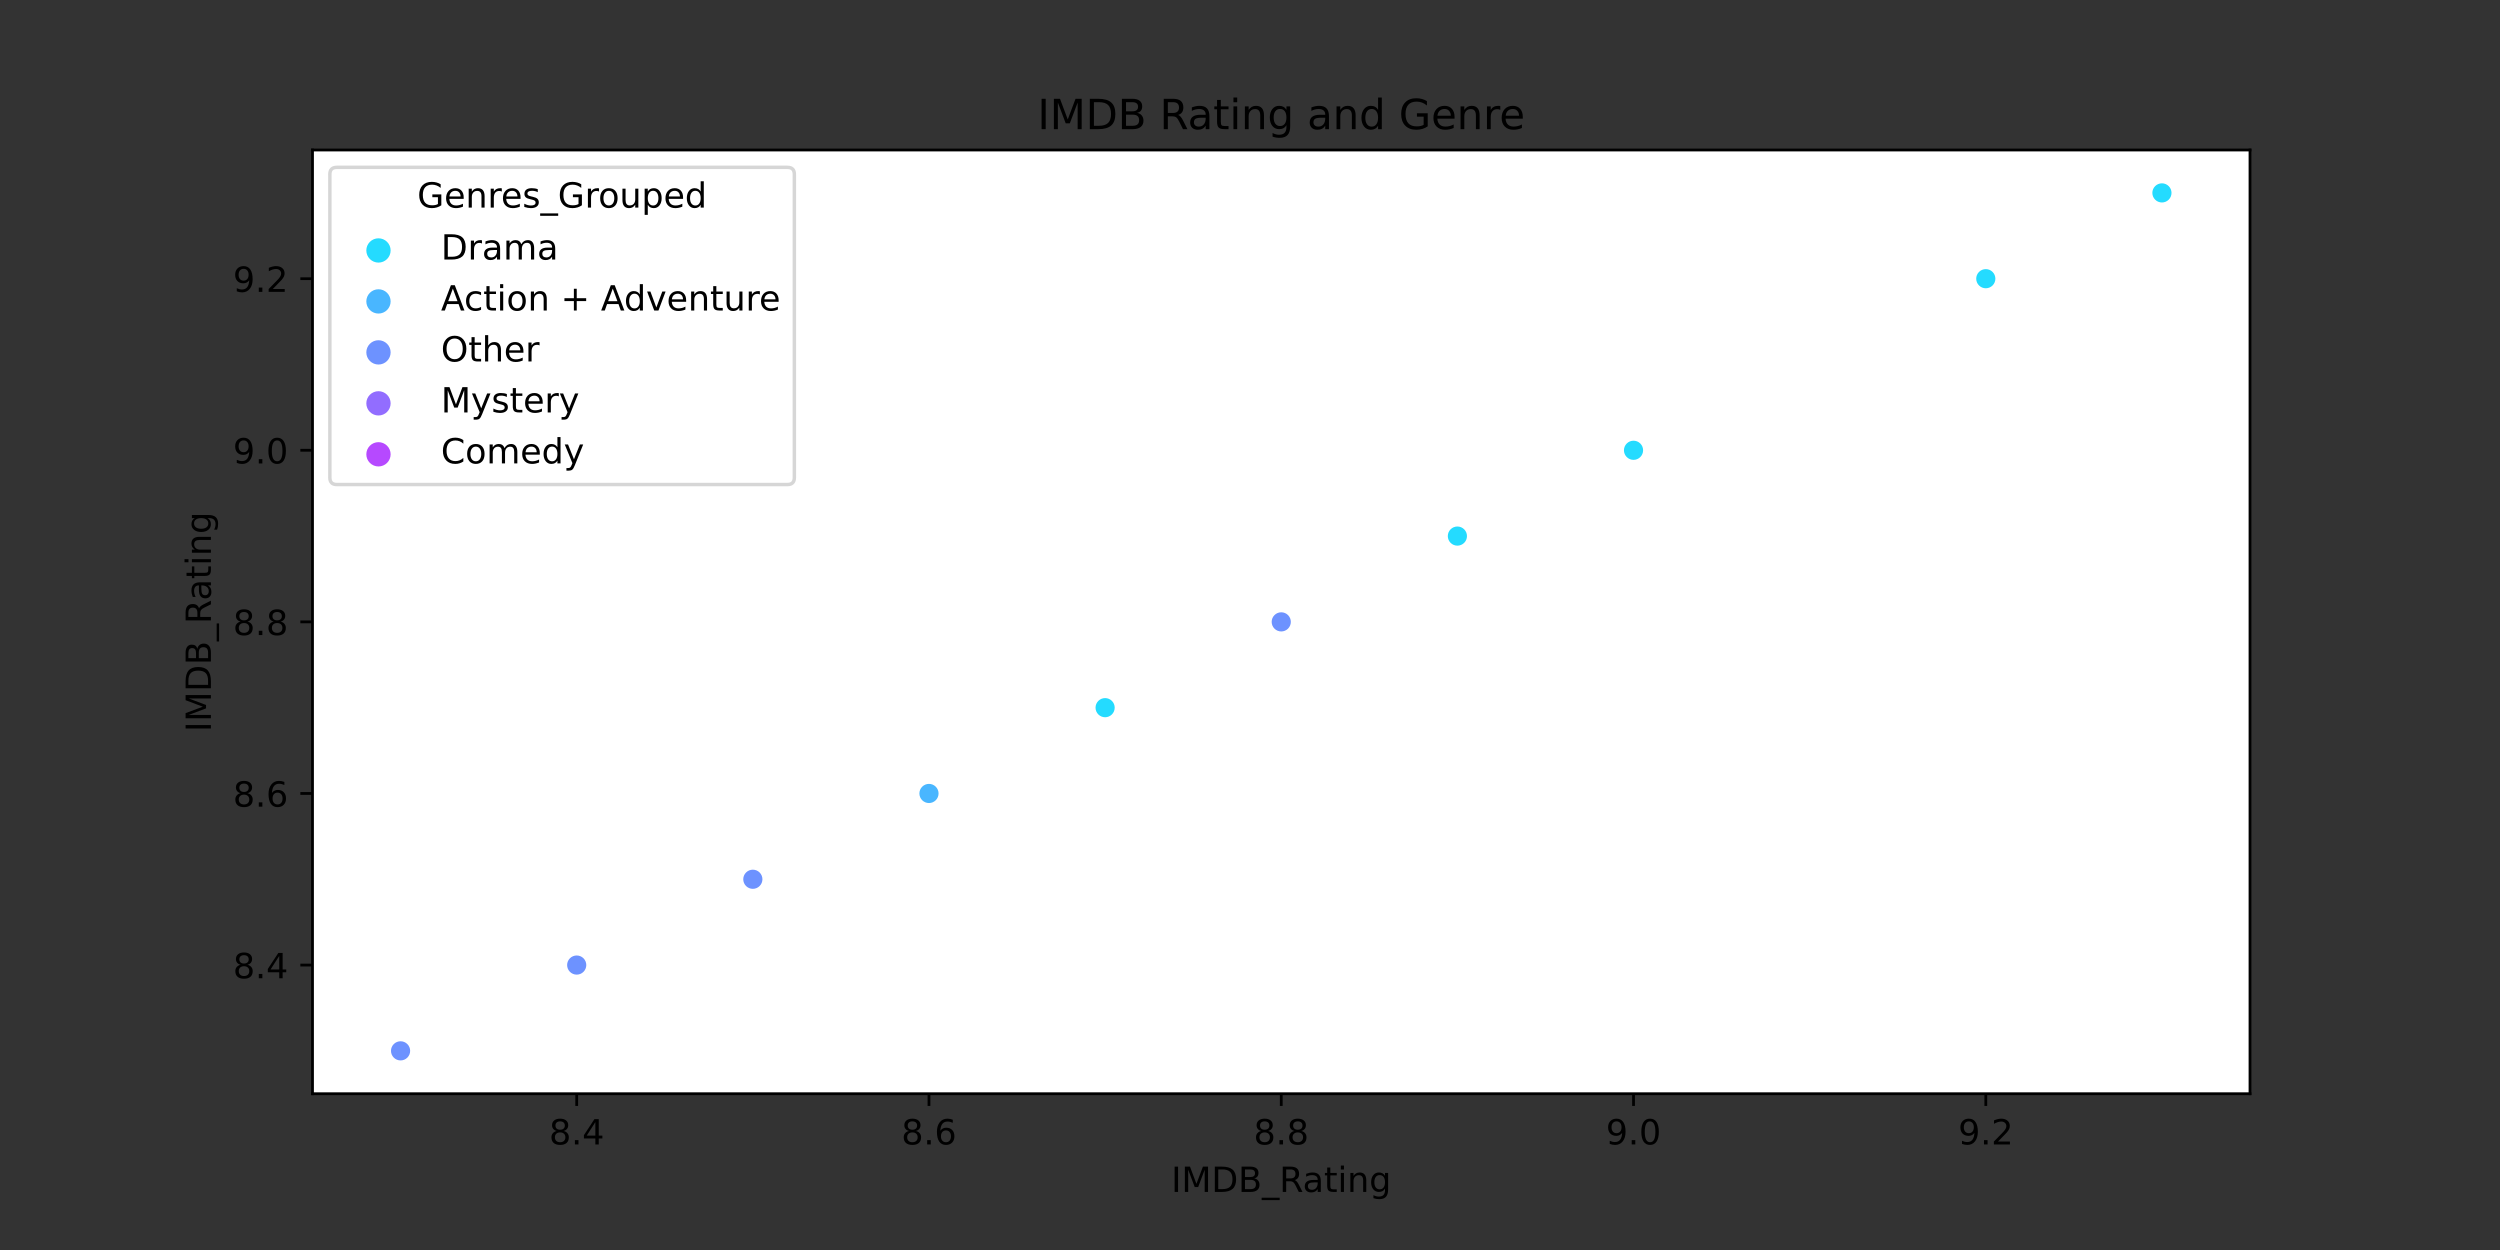 <?xml version="1.0" encoding="utf-8" standalone="no"?>
<!DOCTYPE svg PUBLIC "-//W3C//DTD SVG 1.1//EN"
  "http://www.w3.org/Graphics/SVG/1.1/DTD/svg11.dtd">
<!-- Created with matplotlib (https://matplotlib.org/) -->
<svg height="360pt" version="1.1" viewBox="0 0 720 360" width="720pt" xmlns="http://www.w3.org/2000/svg" xmlns:xlink="http://www.w3.org/1999/xlink">
 <rect x="0" y="0" width="720" height="360" fill="#333333" stroke="none"/>
 <defs>
  <style type="text/css">*{stroke-linecap:butt;stroke-linejoin:round;}</style>
 </defs>
 <g id="figure_1">
  <g id="patch_1">
   <path d="M 0 360 
L 720 360 
L 720 0 
L 0 0 
z
" style="fill:none;"/>
  </g>
  <g id="axes_1">
   <g id="patch_2">
    <path d="M 90 315 
L 648 315 
L 648 43.2 
L 90 43.2 
z
" style="fill:#ffffff;"/>
   </g>
   <g id="PathCollection_1">
    <defs>
     <path d="M 0 3 
C 0.796 3 1.559 2.684 2.121 2.121 
C 2.684 1.559 3 0.796 3 -0 
C 3 -0.796 2.684 -1.559 2.121 -2.121 
C 1.559 -2.684 0.796 -3 0 -3 
C -0.796 -3 -1.559 -2.684 -2.121 -2.121 
C -2.684 -1.559 -3 -0.796 -3 0 
C -3 0.796 -2.684 1.559 -2.121 2.121 
C -1.559 2.684 -0.796 3 0 3 
z
" id="C0_0_5d565a9988"/>
    </defs>
    <g clip-path="url(#p657aa31b78)">
     <use style="fill:#24dbff;stroke:#ffffff;stroke-width:0.48;" x="622.636" xlink:href="#C0_0_5d565a9988" y="55.555"/>
    </g>
    <g clip-path="url(#p657aa31b78)">
     <use style="fill:#24dbff;stroke:#ffffff;stroke-width:0.48;" x="571.909" xlink:href="#C0_0_5d565a9988" y="80.264"/>
    </g>
    <g clip-path="url(#p657aa31b78)">
     <use style="fill:#49b6ff;stroke:#ffffff;stroke-width:0.48;" x="470.455" xlink:href="#C0_0_5d565a9988" y="129.682"/>
    </g>
    <g clip-path="url(#p657aa31b78)">
     <use style="fill:#24dbff;stroke:#ffffff;stroke-width:0.48;" x="470.455" xlink:href="#C0_0_5d565a9988" y="129.682"/>
    </g>
    <g clip-path="url(#p657aa31b78)">
     <use style="fill:#24dbff;stroke:#ffffff;stroke-width:0.48;" x="470.455" xlink:href="#C0_0_5d565a9988" y="129.682"/>
    </g>
    <g clip-path="url(#p657aa31b78)">
     <use style="fill:#49b6ff;stroke:#ffffff;stroke-width:0.48;" x="419.727" xlink:href="#C0_0_5d565a9988" y="154.391"/>
    </g>
    <g clip-path="url(#p657aa31b78)">
     <use style="fill:#24dbff;stroke:#ffffff;stroke-width:0.48;" x="419.727" xlink:href="#C0_0_5d565a9988" y="154.391"/>
    </g>
    <g clip-path="url(#p657aa31b78)">
     <use style="fill:#24dbff;stroke:#ffffff;stroke-width:0.48;" x="419.727" xlink:href="#C0_0_5d565a9988" y="154.391"/>
    </g>
    <g clip-path="url(#p657aa31b78)">
     <use style="fill:#49b6ff;stroke:#ffffff;stroke-width:0.48;" x="369" xlink:href="#C0_0_5d565a9988" y="179.1"/>
    </g>
    <g clip-path="url(#p657aa31b78)">
     <use style="fill:#24dbff;stroke:#ffffff;stroke-width:0.48;" x="369" xlink:href="#C0_0_5d565a9988" y="179.1"/>
    </g>
    <g clip-path="url(#p657aa31b78)">
     <use style="fill:#49b6ff;stroke:#ffffff;stroke-width:0.48;" x="369" xlink:href="#C0_0_5d565a9988" y="179.1"/>
    </g>
    <g clip-path="url(#p657aa31b78)">
     <use style="fill:#6d92ff;stroke:#ffffff;stroke-width:0.48;" x="369" xlink:href="#C0_0_5d565a9988" y="179.1"/>
    </g>
    <g clip-path="url(#p657aa31b78)">
     <use style="fill:#49b6ff;stroke:#ffffff;stroke-width:0.48;" x="318.273" xlink:href="#C0_0_5d565a9988" y="203.809"/>
    </g>
    <g clip-path="url(#p657aa31b78)">
     <use style="fill:#49b6ff;stroke:#ffffff;stroke-width:0.48;" x="318.273" xlink:href="#C0_0_5d565a9988" y="203.809"/>
    </g>
    <g clip-path="url(#p657aa31b78)">
     <use style="fill:#24dbff;stroke:#ffffff;stroke-width:0.48;" x="318.273" xlink:href="#C0_0_5d565a9988" y="203.809"/>
    </g>
    <g clip-path="url(#p657aa31b78)">
     <use style="fill:#6d92ff;stroke:#ffffff;stroke-width:0.48;" x="318.273" xlink:href="#C0_0_5d565a9988" y="203.809"/>
    </g>
    <g clip-path="url(#p657aa31b78)">
     <use style="fill:#24dbff;stroke:#ffffff;stroke-width:0.48;" x="318.273" xlink:href="#C0_0_5d565a9988" y="203.809"/>
    </g>
    <g clip-path="url(#p657aa31b78)">
     <use style="fill:#6d92ff;stroke:#ffffff;stroke-width:0.48;" x="267.545" xlink:href="#C0_0_5d565a9988" y="228.518"/>
    </g>
    <g clip-path="url(#p657aa31b78)">
     <use style="fill:#49b6ff;stroke:#ffffff;stroke-width:0.48;" x="267.545" xlink:href="#C0_0_5d565a9988" y="228.518"/>
    </g>
    <g clip-path="url(#p657aa31b78)">
     <use style="fill:#24dbff;stroke:#ffffff;stroke-width:0.48;" x="267.545" xlink:href="#C0_0_5d565a9988" y="228.518"/>
    </g>
    <g clip-path="url(#p657aa31b78)">
     <use style="fill:#49b6ff;stroke:#ffffff;stroke-width:0.48;" x="267.545" xlink:href="#C0_0_5d565a9988" y="228.518"/>
    </g>
    <g clip-path="url(#p657aa31b78)">
     <use style="fill:#24dbff;stroke:#ffffff;stroke-width:0.48;" x="267.545" xlink:href="#C0_0_5d565a9988" y="228.518"/>
    </g>
    <g clip-path="url(#p657aa31b78)">
     <use style="fill:#6d92ff;stroke:#ffffff;stroke-width:0.48;" x="267.545" xlink:href="#C0_0_5d565a9988" y="228.518"/>
    </g>
    <g clip-path="url(#p657aa31b78)">
     <use style="fill:#6d92ff;stroke:#ffffff;stroke-width:0.48;" x="267.545" xlink:href="#C0_0_5d565a9988" y="228.518"/>
    </g>
    <g clip-path="url(#p657aa31b78)">
     <use style="fill:#926dff;stroke:#ffffff;stroke-width:0.48;" x="267.545" xlink:href="#C0_0_5d565a9988" y="228.518"/>
    </g>
    <g clip-path="url(#p657aa31b78)">
     <use style="fill:#6d92ff;stroke:#ffffff;stroke-width:0.48;" x="267.545" xlink:href="#C0_0_5d565a9988" y="228.518"/>
    </g>
    <g clip-path="url(#p657aa31b78)">
     <use style="fill:#6d92ff;stroke:#ffffff;stroke-width:0.48;" x="267.545" xlink:href="#C0_0_5d565a9988" y="228.518"/>
    </g>
    <g clip-path="url(#p657aa31b78)">
     <use style="fill:#49b6ff;stroke:#ffffff;stroke-width:0.48;" x="267.545" xlink:href="#C0_0_5d565a9988" y="228.518"/>
    </g>
    <g clip-path="url(#p657aa31b78)">
     <use style="fill:#6d92ff;stroke:#ffffff;stroke-width:0.48;" x="216.818" xlink:href="#C0_0_5d565a9988" y="253.227"/>
    </g>
    <g clip-path="url(#p657aa31b78)">
     <use style="fill:#24dbff;stroke:#ffffff;stroke-width:0.48;" x="216.818" xlink:href="#C0_0_5d565a9988" y="253.227"/>
    </g>
    <g clip-path="url(#p657aa31b78)">
     <use style="fill:#b649ff;stroke:#ffffff;stroke-width:0.48;" x="216.818" xlink:href="#C0_0_5d565a9988" y="253.227"/>
    </g>
    <g clip-path="url(#p657aa31b78)">
     <use style="fill:#926dff;stroke:#ffffff;stroke-width:0.48;" x="216.818" xlink:href="#C0_0_5d565a9988" y="253.227"/>
    </g>
    <g clip-path="url(#p657aa31b78)">
     <use style="fill:#6d92ff;stroke:#ffffff;stroke-width:0.48;" x="216.818" xlink:href="#C0_0_5d565a9988" y="253.227"/>
    </g>
    <g clip-path="url(#p657aa31b78)">
     <use style="fill:#24dbff;stroke:#ffffff;stroke-width:0.48;" x="216.818" xlink:href="#C0_0_5d565a9988" y="253.227"/>
    </g>
    <g clip-path="url(#p657aa31b78)">
     <use style="fill:#49b6ff;stroke:#ffffff;stroke-width:0.48;" x="216.818" xlink:href="#C0_0_5d565a9988" y="253.227"/>
    </g>
    <g clip-path="url(#p657aa31b78)">
     <use style="fill:#24dbff;stroke:#ffffff;stroke-width:0.48;" x="216.818" xlink:href="#C0_0_5d565a9988" y="253.227"/>
    </g>
    <g clip-path="url(#p657aa31b78)">
     <use style="fill:#6d92ff;stroke:#ffffff;stroke-width:0.48;" x="216.818" xlink:href="#C0_0_5d565a9988" y="253.227"/>
    </g>
    <g clip-path="url(#p657aa31b78)">
     <use style="fill:#49b6ff;stroke:#ffffff;stroke-width:0.48;" x="216.818" xlink:href="#C0_0_5d565a9988" y="253.227"/>
    </g>
    <g clip-path="url(#p657aa31b78)">
     <use style="fill:#49b6ff;stroke:#ffffff;stroke-width:0.48;" x="216.818" xlink:href="#C0_0_5d565a9988" y="253.227"/>
    </g>
    <g clip-path="url(#p657aa31b78)">
     <use style="fill:#49b6ff;stroke:#ffffff;stroke-width:0.48;" x="216.818" xlink:href="#C0_0_5d565a9988" y="253.227"/>
    </g>
    <g clip-path="url(#p657aa31b78)">
     <use style="fill:#6d92ff;stroke:#ffffff;stroke-width:0.48;" x="216.818" xlink:href="#C0_0_5d565a9988" y="253.227"/>
    </g>
    <g clip-path="url(#p657aa31b78)">
     <use style="fill:#6d92ff;stroke:#ffffff;stroke-width:0.48;" x="216.818" xlink:href="#C0_0_5d565a9988" y="253.227"/>
    </g>
    <g clip-path="url(#p657aa31b78)">
     <use style="fill:#6d92ff;stroke:#ffffff;stroke-width:0.48;" x="216.818" xlink:href="#C0_0_5d565a9988" y="253.227"/>
    </g>
    <g clip-path="url(#p657aa31b78)">
     <use style="fill:#6d92ff;stroke:#ffffff;stroke-width:0.48;" x="216.818" xlink:href="#C0_0_5d565a9988" y="253.227"/>
    </g>
    <g clip-path="url(#p657aa31b78)">
     <use style="fill:#6d92ff;stroke:#ffffff;stroke-width:0.48;" x="216.818" xlink:href="#C0_0_5d565a9988" y="253.227"/>
    </g>
    <g clip-path="url(#p657aa31b78)">
     <use style="fill:#b649ff;stroke:#ffffff;stroke-width:0.48;" x="216.818" xlink:href="#C0_0_5d565a9988" y="253.227"/>
    </g>
    <g clip-path="url(#p657aa31b78)">
     <use style="fill:#6d92ff;stroke:#ffffff;stroke-width:0.48;" x="216.818" xlink:href="#C0_0_5d565a9988" y="253.227"/>
    </g>
    <g clip-path="url(#p657aa31b78)">
     <use style="fill:#24dbff;stroke:#ffffff;stroke-width:0.48;" x="166.091" xlink:href="#C0_0_5d565a9988" y="277.936"/>
    </g>
    <g clip-path="url(#p657aa31b78)">
     <use style="fill:#6d92ff;stroke:#ffffff;stroke-width:0.48;" x="166.091" xlink:href="#C0_0_5d565a9988" y="277.936"/>
    </g>
    <g clip-path="url(#p657aa31b78)">
     <use style="fill:#49b6ff;stroke:#ffffff;stroke-width:0.48;" x="166.091" xlink:href="#C0_0_5d565a9988" y="277.936"/>
    </g>
    <g clip-path="url(#p657aa31b78)">
     <use style="fill:#49b6ff;stroke:#ffffff;stroke-width:0.48;" x="166.091" xlink:href="#C0_0_5d565a9988" y="277.936"/>
    </g>
    <g clip-path="url(#p657aa31b78)">
     <use style="fill:#49b6ff;stroke:#ffffff;stroke-width:0.48;" x="166.091" xlink:href="#C0_0_5d565a9988" y="277.936"/>
    </g>
    <g clip-path="url(#p657aa31b78)">
     <use style="fill:#49b6ff;stroke:#ffffff;stroke-width:0.48;" x="166.091" xlink:href="#C0_0_5d565a9988" y="277.936"/>
    </g>
    <g clip-path="url(#p657aa31b78)">
     <use style="fill:#24dbff;stroke:#ffffff;stroke-width:0.48;" x="166.091" xlink:href="#C0_0_5d565a9988" y="277.936"/>
    </g>
    <g clip-path="url(#p657aa31b78)">
     <use style="fill:#49b6ff;stroke:#ffffff;stroke-width:0.48;" x="166.091" xlink:href="#C0_0_5d565a9988" y="277.936"/>
    </g>
    <g clip-path="url(#p657aa31b78)">
     <use style="fill:#b649ff;stroke:#ffffff;stroke-width:0.48;" x="166.091" xlink:href="#C0_0_5d565a9988" y="277.936"/>
    </g>
    <g clip-path="url(#p657aa31b78)">
     <use style="fill:#49b6ff;stroke:#ffffff;stroke-width:0.48;" x="166.091" xlink:href="#C0_0_5d565a9988" y="277.936"/>
    </g>
    <g clip-path="url(#p657aa31b78)">
     <use style="fill:#6d92ff;stroke:#ffffff;stroke-width:0.48;" x="166.091" xlink:href="#C0_0_5d565a9988" y="277.936"/>
    </g>
    <g clip-path="url(#p657aa31b78)">
     <use style="fill:#6d92ff;stroke:#ffffff;stroke-width:0.48;" x="166.091" xlink:href="#C0_0_5d565a9988" y="277.936"/>
    </g>
    <g clip-path="url(#p657aa31b78)">
     <use style="fill:#6d92ff;stroke:#ffffff;stroke-width:0.48;" x="166.091" xlink:href="#C0_0_5d565a9988" y="277.936"/>
    </g>
    <g clip-path="url(#p657aa31b78)">
     <use style="fill:#49b6ff;stroke:#ffffff;stroke-width:0.48;" x="166.091" xlink:href="#C0_0_5d565a9988" y="277.936"/>
    </g>
    <g clip-path="url(#p657aa31b78)">
     <use style="fill:#49b6ff;stroke:#ffffff;stroke-width:0.48;" x="166.091" xlink:href="#C0_0_5d565a9988" y="277.936"/>
    </g>
    <g clip-path="url(#p657aa31b78)">
     <use style="fill:#6d92ff;stroke:#ffffff;stroke-width:0.48;" x="166.091" xlink:href="#C0_0_5d565a9988" y="277.936"/>
    </g>
    <g clip-path="url(#p657aa31b78)">
     <use style="fill:#926dff;stroke:#ffffff;stroke-width:0.48;" x="166.091" xlink:href="#C0_0_5d565a9988" y="277.936"/>
    </g>
    <g clip-path="url(#p657aa31b78)">
     <use style="fill:#6d92ff;stroke:#ffffff;stroke-width:0.48;" x="166.091" xlink:href="#C0_0_5d565a9988" y="277.936"/>
    </g>
    <g clip-path="url(#p657aa31b78)">
     <use style="fill:#b649ff;stroke:#ffffff;stroke-width:0.48;" x="166.091" xlink:href="#C0_0_5d565a9988" y="277.936"/>
    </g>
    <g clip-path="url(#p657aa31b78)">
     <use style="fill:#6d92ff;stroke:#ffffff;stroke-width:0.48;" x="166.091" xlink:href="#C0_0_5d565a9988" y="277.936"/>
    </g>
    <g clip-path="url(#p657aa31b78)">
     <use style="fill:#6d92ff;stroke:#ffffff;stroke-width:0.48;" x="115.364" xlink:href="#C0_0_5d565a9988" y="302.645"/>
    </g>
    <g clip-path="url(#p657aa31b78)">
     <use style="fill:#24dbff;stroke:#ffffff;stroke-width:0.48;" x="115.364" xlink:href="#C0_0_5d565a9988" y="302.645"/>
    </g>
    <g clip-path="url(#p657aa31b78)">
     <use style="fill:#926dff;stroke:#ffffff;stroke-width:0.48;" x="115.364" xlink:href="#C0_0_5d565a9988" y="302.645"/>
    </g>
    <g clip-path="url(#p657aa31b78)">
     <use style="fill:#49b6ff;stroke:#ffffff;stroke-width:0.48;" x="115.364" xlink:href="#C0_0_5d565a9988" y="302.645"/>
    </g>
    <g clip-path="url(#p657aa31b78)">
     <use style="fill:#6d92ff;stroke:#ffffff;stroke-width:0.48;" x="115.364" xlink:href="#C0_0_5d565a9988" y="302.645"/>
    </g>
    <g clip-path="url(#p657aa31b78)">
     <use style="fill:#6d92ff;stroke:#ffffff;stroke-width:0.48;" x="115.364" xlink:href="#C0_0_5d565a9988" y="302.645"/>
    </g>
    <g clip-path="url(#p657aa31b78)">
     <use style="fill:#b649ff;stroke:#ffffff;stroke-width:0.48;" x="115.364" xlink:href="#C0_0_5d565a9988" y="302.645"/>
    </g>
    <g clip-path="url(#p657aa31b78)">
     <use style="fill:#24dbff;stroke:#ffffff;stroke-width:0.48;" x="115.364" xlink:href="#C0_0_5d565a9988" y="302.645"/>
    </g>
    <g clip-path="url(#p657aa31b78)">
     <use style="fill:#24dbff;stroke:#ffffff;stroke-width:0.48;" x="115.364" xlink:href="#C0_0_5d565a9988" y="302.645"/>
    </g>
    <g clip-path="url(#p657aa31b78)">
     <use style="fill:#6d92ff;stroke:#ffffff;stroke-width:0.48;" x="115.364" xlink:href="#C0_0_5d565a9988" y="302.645"/>
    </g>
   </g>
   <g id="PathCollection_2"/>
   <g id="PathCollection_3"/>
   <g id="PathCollection_4"/>
   <g id="PathCollection_5"/>
   <g id="PathCollection_6"/>
   <g id="matplotlib.axis_1">
    <g id="xtick_1">
     <g id="line2d_1">
      <defs>
       <path d="M 0 0 
L 0 3.5 
" id="m7bfff0ebd8" style="stroke:#000000;stroke-width:0.8;"/>
      </defs>
      <g>
       <use style="stroke:#000000;stroke-width:0.8;" x="166.091" xlink:href="#m7bfff0ebd8" y="315"/>
      </g>
     </g>
     <g id="text_1">
      <!-- 8.4 -->
      <g transform="translate(158.139 329.598)scale(0.1 -0.1)">
       <defs>
        <path d="M 31.781 34.625 
Q 24.75 34.625 20.719 30.859 
Q 16.703 27.094 16.703 20.516 
Q 16.703 13.922 20.719 10.156 
Q 24.75 6.391 31.781 6.391 
Q 38.812 6.391 42.859 10.172 
Q 46.922 13.969 46.922 20.516 
Q 46.922 27.094 42.891 30.859 
Q 38.875 34.625 31.781 34.625 
z
M 21.922 38.812 
Q 15.578 40.375 12.031 44.719 
Q 8.5 49.078 8.5 55.328 
Q 8.5 64.062 14.719 69.141 
Q 20.953 74.219 31.781 74.219 
Q 42.672 74.219 48.875 69.141 
Q 55.078 64.062 55.078 55.328 
Q 55.078 49.078 51.531 44.719 
Q 48 40.375 41.703 38.812 
Q 48.828 37.156 52.797 32.312 
Q 56.781 27.484 56.781 20.516 
Q 56.781 9.906 50.312 4.234 
Q 43.844 -1.422 31.781 -1.422 
Q 19.734 -1.422 13.25 4.234 
Q 6.781 9.906 6.781 20.516 
Q 6.781 27.484 10.781 32.312 
Q 14.797 37.156 21.922 38.812 
z
M 18.312 54.391 
Q 18.312 48.734 21.844 45.562 
Q 25.391 42.391 31.781 42.391 
Q 38.141 42.391 41.719 45.562 
Q 45.312 48.734 45.312 54.391 
Q 45.312 60.062 41.719 63.234 
Q 38.141 66.406 31.781 66.406 
Q 25.391 66.406 21.844 63.234 
Q 18.312 60.062 18.312 54.391 
z
" id="DejaVuSans-56"/>
        <path d="M 10.688 12.406 
L 21 12.406 
L 21 0 
L 10.688 0 
z
" id="DejaVuSans-46"/>
        <path d="M 37.797 64.312 
L 12.891 25.391 
L 37.797 25.391 
z
M 35.203 72.906 
L 47.609 72.906 
L 47.609 25.391 
L 58.016 25.391 
L 58.016 17.188 
L 47.609 17.188 
L 47.609 0 
L 37.797 0 
L 37.797 17.188 
L 4.891 17.188 
L 4.891 26.703 
z
" id="DejaVuSans-52"/>
       </defs>
       <use xlink:href="#DejaVuSans-56"/>
       <use x="63.623" xlink:href="#DejaVuSans-46"/>
       <use x="95.41" xlink:href="#DejaVuSans-52"/>
      </g>
     </g>
    </g>
    <g id="xtick_2">
     <g id="line2d_2">
      <g>
       <use style="stroke:#000000;stroke-width:0.8;" x="267.545" xlink:href="#m7bfff0ebd8" y="315"/>
      </g>
     </g>
     <g id="text_2">
      <!-- 8.6 -->
      <g transform="translate(259.594 329.598)scale(0.1 -0.1)">
       <defs>
        <path d="M 33.016 40.375 
Q 26.375 40.375 22.484 35.828 
Q 18.609 31.297 18.609 23.391 
Q 18.609 15.531 22.484 10.953 
Q 26.375 6.391 33.016 6.391 
Q 39.656 6.391 43.531 10.953 
Q 47.406 15.531 47.406 23.391 
Q 47.406 31.297 43.531 35.828 
Q 39.656 40.375 33.016 40.375 
z
M 52.594 71.297 
L 52.594 62.312 
Q 48.875 64.062 45.094 64.984 
Q 41.312 65.922 37.594 65.922 
Q 27.828 65.922 22.672 59.328 
Q 17.531 52.734 16.797 39.406 
Q 19.672 43.656 24.016 45.922 
Q 28.375 48.188 33.594 48.188 
Q 44.578 48.188 50.953 41.516 
Q 57.328 34.859 57.328 23.391 
Q 57.328 12.156 50.688 5.359 
Q 44.047 -1.422 33.016 -1.422 
Q 20.359 -1.422 13.672 8.266 
Q 6.984 17.969 6.984 36.375 
Q 6.984 53.656 15.188 63.938 
Q 23.391 74.219 37.203 74.219 
Q 40.922 74.219 44.703 73.484 
Q 48.484 72.75 52.594 71.297 
z
" id="DejaVuSans-54"/>
       </defs>
       <use xlink:href="#DejaVuSans-56"/>
       <use x="63.623" xlink:href="#DejaVuSans-46"/>
       <use x="95.41" xlink:href="#DejaVuSans-54"/>
      </g>
     </g>
    </g>
    <g id="xtick_3">
     <g id="line2d_3">
      <g>
       <use style="stroke:#000000;stroke-width:0.8;" x="369" xlink:href="#m7bfff0ebd8" y="315"/>
      </g>
     </g>
     <g id="text_3">
      <!-- 8.8 -->
      <g transform="translate(361.048 329.598)scale(0.1 -0.1)">
       <use xlink:href="#DejaVuSans-56"/>
       <use x="63.623" xlink:href="#DejaVuSans-46"/>
       <use x="95.41" xlink:href="#DejaVuSans-56"/>
      </g>
     </g>
    </g>
    <g id="xtick_4">
     <g id="line2d_4">
      <g>
       <use style="stroke:#000000;stroke-width:0.8;" x="470.455" xlink:href="#m7bfff0ebd8" y="315"/>
      </g>
     </g>
     <g id="text_4">
      <!-- 9.0 -->
      <g transform="translate(462.503 329.598)scale(0.1 -0.1)">
       <defs>
        <path d="M 10.984 1.516 
L 10.984 10.5 
Q 14.703 8.734 18.5 7.812 
Q 22.312 6.891 25.984 6.891 
Q 35.75 6.891 40.891 13.453 
Q 46.047 20.016 46.781 33.406 
Q 43.953 29.203 39.594 26.953 
Q 35.25 24.703 29.984 24.703 
Q 19.047 24.703 12.672 31.312 
Q 6.297 37.938 6.297 49.422 
Q 6.297 60.641 12.938 67.422 
Q 19.578 74.219 30.609 74.219 
Q 43.266 74.219 49.922 64.516 
Q 56.594 54.828 56.594 36.375 
Q 56.594 19.141 48.406 8.859 
Q 40.234 -1.422 26.422 -1.422 
Q 22.703 -1.422 18.891 -0.688 
Q 15.094 0.047 10.984 1.516 
z
M 30.609 32.422 
Q 37.25 32.422 41.125 36.953 
Q 45.016 41.5 45.016 49.422 
Q 45.016 57.281 41.125 61.844 
Q 37.25 66.406 30.609 66.406 
Q 23.969 66.406 20.094 61.844 
Q 16.219 57.281 16.219 49.422 
Q 16.219 41.5 20.094 36.953 
Q 23.969 32.422 30.609 32.422 
z
" id="DejaVuSans-57"/>
        <path d="M 31.781 66.406 
Q 24.172 66.406 20.328 58.906 
Q 16.5 51.422 16.5 36.375 
Q 16.5 21.391 20.328 13.891 
Q 24.172 6.391 31.781 6.391 
Q 39.453 6.391 43.281 13.891 
Q 47.125 21.391 47.125 36.375 
Q 47.125 51.422 43.281 58.906 
Q 39.453 66.406 31.781 66.406 
z
M 31.781 74.219 
Q 44.047 74.219 50.516 64.516 
Q 56.984 54.828 56.984 36.375 
Q 56.984 17.969 50.516 8.266 
Q 44.047 -1.422 31.781 -1.422 
Q 19.531 -1.422 13.062 8.266 
Q 6.594 17.969 6.594 36.375 
Q 6.594 54.828 13.062 64.516 
Q 19.531 74.219 31.781 74.219 
z
" id="DejaVuSans-48"/>
       </defs>
       <use xlink:href="#DejaVuSans-57"/>
       <use x="63.623" xlink:href="#DejaVuSans-46"/>
       <use x="95.41" xlink:href="#DejaVuSans-48"/>
      </g>
     </g>
    </g>
    <g id="xtick_5">
     <g id="line2d_5">
      <g>
       <use style="stroke:#000000;stroke-width:0.8;" x="571.909" xlink:href="#m7bfff0ebd8" y="315"/>
      </g>
     </g>
     <g id="text_5">
      <!-- 9.2 -->
      <g transform="translate(563.958 329.598)scale(0.1 -0.1)">
       <defs>
        <path d="M 19.188 8.297 
L 53.609 8.297 
L 53.609 0 
L 7.328 0 
L 7.328 8.297 
Q 12.938 14.109 22.625 23.891 
Q 32.328 33.688 34.812 36.531 
Q 39.547 41.844 41.422 45.531 
Q 43.312 49.219 43.312 52.781 
Q 43.312 58.594 39.234 62.25 
Q 35.156 65.922 28.609 65.922 
Q 23.969 65.922 18.812 64.312 
Q 13.672 62.703 7.812 59.422 
L 7.812 69.391 
Q 13.766 71.781 18.938 73 
Q 24.125 74.219 28.422 74.219 
Q 39.75 74.219 46.484 68.547 
Q 53.219 62.891 53.219 53.422 
Q 53.219 48.922 51.531 44.891 
Q 49.859 40.875 45.406 35.406 
Q 44.188 33.984 37.641 27.219 
Q 31.109 20.453 19.188 8.297 
z
" id="DejaVuSans-50"/>
       </defs>
       <use xlink:href="#DejaVuSans-57"/>
       <use x="63.623" xlink:href="#DejaVuSans-46"/>
       <use x="95.41" xlink:href="#DejaVuSans-50"/>
      </g>
     </g>
    </g>
    <g id="text_6">
     <!-- IMDB_Rating -->
     <g transform="translate(337.312 343.277)scale(0.1 -0.1)">
      <defs>
       <path d="M 9.812 72.906 
L 19.672 72.906 
L 19.672 0 
L 9.812 0 
z
" id="DejaVuSans-73"/>
       <path d="M 9.812 72.906 
L 24.516 72.906 
L 43.109 23.297 
L 61.812 72.906 
L 76.516 72.906 
L 76.516 0 
L 66.891 0 
L 66.891 64.016 
L 48.094 14.016 
L 38.188 14.016 
L 19.391 64.016 
L 19.391 0 
L 9.812 0 
z
" id="DejaVuSans-77"/>
       <path d="M 19.672 64.797 
L 19.672 8.109 
L 31.594 8.109 
Q 46.688 8.109 53.688 14.938 
Q 60.688 21.781 60.688 36.531 
Q 60.688 51.172 53.688 57.984 
Q 46.688 64.797 31.594 64.797 
z
M 9.812 72.906 
L 30.078 72.906 
Q 51.266 72.906 61.172 64.094 
Q 71.094 55.281 71.094 36.531 
Q 71.094 17.672 61.125 8.828 
Q 51.172 0 30.078 0 
L 9.812 0 
z
" id="DejaVuSans-68"/>
       <path d="M 19.672 34.812 
L 19.672 8.109 
L 35.5 8.109 
Q 43.453 8.109 47.281 11.406 
Q 51.125 14.703 51.125 21.484 
Q 51.125 28.328 47.281 31.562 
Q 43.453 34.812 35.5 34.812 
z
M 19.672 64.797 
L 19.672 42.828 
L 34.281 42.828 
Q 41.5 42.828 45.031 45.531 
Q 48.578 48.25 48.578 53.812 
Q 48.578 59.328 45.031 62.062 
Q 41.5 64.797 34.281 64.797 
z
M 9.812 72.906 
L 35.016 72.906 
Q 46.297 72.906 52.391 68.219 
Q 58.5 63.531 58.5 54.891 
Q 58.5 48.188 55.375 44.234 
Q 52.25 40.281 46.188 39.312 
Q 53.469 37.75 57.5 32.781 
Q 61.531 27.828 61.531 20.406 
Q 61.531 10.641 54.891 5.312 
Q 48.25 0 35.984 0 
L 9.812 0 
z
" id="DejaVuSans-66"/>
       <path d="M 50.984 -16.609 
L 50.984 -23.578 
L -0.984 -23.578 
L -0.984 -16.609 
z
" id="DejaVuSans-95"/>
       <path d="M 44.391 34.188 
Q 47.562 33.109 50.562 29.594 
Q 53.562 26.078 56.594 19.922 
L 66.609 0 
L 56 0 
L 46.688 18.703 
Q 43.062 26.031 39.672 28.422 
Q 36.281 30.812 30.422 30.812 
L 19.672 30.812 
L 19.672 0 
L 9.812 0 
L 9.812 72.906 
L 32.078 72.906 
Q 44.578 72.906 50.734 67.672 
Q 56.891 62.453 56.891 51.906 
Q 56.891 45.016 53.688 40.469 
Q 50.484 35.938 44.391 34.188 
z
M 19.672 64.797 
L 19.672 38.922 
L 32.078 38.922 
Q 39.203 38.922 42.844 42.219 
Q 46.484 45.516 46.484 51.906 
Q 46.484 58.297 42.844 61.547 
Q 39.203 64.797 32.078 64.797 
z
" id="DejaVuSans-82"/>
       <path d="M 34.281 27.484 
Q 23.391 27.484 19.188 25 
Q 14.984 22.516 14.984 16.5 
Q 14.984 11.719 18.141 8.906 
Q 21.297 6.109 26.703 6.109 
Q 34.188 6.109 38.703 11.406 
Q 43.219 16.703 43.219 25.484 
L 43.219 27.484 
z
M 52.203 31.203 
L 52.203 0 
L 43.219 0 
L 43.219 8.297 
Q 40.141 3.328 35.547 0.953 
Q 30.953 -1.422 24.312 -1.422 
Q 15.922 -1.422 10.953 3.297 
Q 6 8.016 6 15.922 
Q 6 25.141 12.172 29.828 
Q 18.359 34.516 30.609 34.516 
L 43.219 34.516 
L 43.219 35.406 
Q 43.219 41.609 39.141 45 
Q 35.062 48.391 27.688 48.391 
Q 23 48.391 18.547 47.266 
Q 14.109 46.141 10.016 43.891 
L 10.016 52.203 
Q 14.938 54.109 19.578 55.047 
Q 24.219 56 28.609 56 
Q 40.484 56 46.344 49.844 
Q 52.203 43.703 52.203 31.203 
z
" id="DejaVuSans-97"/>
       <path d="M 18.312 70.219 
L 18.312 54.688 
L 36.812 54.688 
L 36.812 47.703 
L 18.312 47.703 
L 18.312 18.016 
Q 18.312 11.328 20.141 9.422 
Q 21.969 7.516 27.594 7.516 
L 36.812 7.516 
L 36.812 0 
L 27.594 0 
Q 17.188 0 13.234 3.875 
Q 9.281 7.766 9.281 18.016 
L 9.281 47.703 
L 2.688 47.703 
L 2.688 54.688 
L 9.281 54.688 
L 9.281 70.219 
z
" id="DejaVuSans-116"/>
       <path d="M 9.422 54.688 
L 18.406 54.688 
L 18.406 0 
L 9.422 0 
z
M 9.422 75.984 
L 18.406 75.984 
L 18.406 64.594 
L 9.422 64.594 
z
" id="DejaVuSans-105"/>
       <path d="M 54.891 33.016 
L 54.891 0 
L 45.906 0 
L 45.906 32.719 
Q 45.906 40.484 42.875 44.328 
Q 39.844 48.188 33.797 48.188 
Q 26.516 48.188 22.312 43.547 
Q 18.109 38.922 18.109 30.906 
L 18.109 0 
L 9.078 0 
L 9.078 54.688 
L 18.109 54.688 
L 18.109 46.188 
Q 21.344 51.125 25.703 53.562 
Q 30.078 56 35.797 56 
Q 45.219 56 50.047 50.172 
Q 54.891 44.344 54.891 33.016 
z
" id="DejaVuSans-110"/>
       <path d="M 45.406 27.984 
Q 45.406 37.75 41.375 43.109 
Q 37.359 48.484 30.078 48.484 
Q 22.859 48.484 18.828 43.109 
Q 14.797 37.75 14.797 27.984 
Q 14.797 18.266 18.828 12.891 
Q 22.859 7.516 30.078 7.516 
Q 37.359 7.516 41.375 12.891 
Q 45.406 18.266 45.406 27.984 
z
M 54.391 6.781 
Q 54.391 -7.172 48.188 -13.984 
Q 42 -20.797 29.203 -20.797 
Q 24.469 -20.797 20.266 -20.094 
Q 16.062 -19.391 12.109 -17.922 
L 12.109 -9.188 
Q 16.062 -11.328 19.922 -12.344 
Q 23.781 -13.375 27.781 -13.375 
Q 36.625 -13.375 41.016 -8.766 
Q 45.406 -4.156 45.406 5.172 
L 45.406 9.625 
Q 42.625 4.781 38.281 2.391 
Q 33.938 0 27.875 0 
Q 17.828 0 11.672 7.656 
Q 5.516 15.328 5.516 27.984 
Q 5.516 40.672 11.672 48.328 
Q 17.828 56 27.875 56 
Q 33.938 56 38.281 53.609 
Q 42.625 51.219 45.406 46.391 
L 45.406 54.688 
L 54.391 54.688 
z
" id="DejaVuSans-103"/>
      </defs>
      <use xlink:href="#DejaVuSans-73"/>
      <use x="29.492" xlink:href="#DejaVuSans-77"/>
      <use x="115.771" xlink:href="#DejaVuSans-68"/>
      <use x="192.773" xlink:href="#DejaVuSans-66"/>
      <use x="261.377" xlink:href="#DejaVuSans-95"/>
      <use x="311.377" xlink:href="#DejaVuSans-82"/>
      <use x="378.609" xlink:href="#DejaVuSans-97"/>
      <use x="439.889" xlink:href="#DejaVuSans-116"/>
      <use x="479.098" xlink:href="#DejaVuSans-105"/>
      <use x="506.881" xlink:href="#DejaVuSans-110"/>
      <use x="570.26" xlink:href="#DejaVuSans-103"/>
     </g>
    </g>
   </g>
   <g id="matplotlib.axis_2">
    <g id="ytick_1">
     <g id="line2d_6">
      <defs>
       <path d="M 0 0 
L -3.5 0 
" id="ma0dcfeb7a7" style="stroke:#000000;stroke-width:0.8;"/>
      </defs>
      <g>
       <use style="stroke:#000000;stroke-width:0.8;" x="90" xlink:href="#ma0dcfeb7a7" y="277.936"/>
      </g>
     </g>
     <g id="text_7">
      <!-- 8.4 -->
      <g transform="translate(67.097 281.736)scale(0.1 -0.1)">
       <use xlink:href="#DejaVuSans-56"/>
       <use x="63.623" xlink:href="#DejaVuSans-46"/>
       <use x="95.41" xlink:href="#DejaVuSans-52"/>
      </g>
     </g>
    </g>
    <g id="ytick_2">
     <g id="line2d_7">
      <g>
       <use style="stroke:#000000;stroke-width:0.8;" x="90" xlink:href="#ma0dcfeb7a7" y="228.518"/>
      </g>
     </g>
     <g id="text_8">
      <!-- 8.6 -->
      <g transform="translate(67.097 232.317)scale(0.1 -0.1)">
       <use xlink:href="#DejaVuSans-56"/>
       <use x="63.623" xlink:href="#DejaVuSans-46"/>
       <use x="95.41" xlink:href="#DejaVuSans-54"/>
      </g>
     </g>
    </g>
    <g id="ytick_3">
     <g id="line2d_8">
      <g>
       <use style="stroke:#000000;stroke-width:0.8;" x="90" xlink:href="#ma0dcfeb7a7" y="179.1"/>
      </g>
     </g>
     <g id="text_9">
      <!-- 8.8 -->
      <g transform="translate(67.097 182.899)scale(0.1 -0.1)">
       <use xlink:href="#DejaVuSans-56"/>
       <use x="63.623" xlink:href="#DejaVuSans-46"/>
       <use x="95.41" xlink:href="#DejaVuSans-56"/>
      </g>
     </g>
    </g>
    <g id="ytick_4">
     <g id="line2d_9">
      <g>
       <use style="stroke:#000000;stroke-width:0.8;" x="90" xlink:href="#ma0dcfeb7a7" y="129.682"/>
      </g>
     </g>
     <g id="text_10">
      <!-- 9.0 -->
      <g transform="translate(67.097 133.481)scale(0.1 -0.1)">
       <use xlink:href="#DejaVuSans-57"/>
       <use x="63.623" xlink:href="#DejaVuSans-46"/>
       <use x="95.41" xlink:href="#DejaVuSans-48"/>
      </g>
     </g>
    </g>
    <g id="ytick_5">
     <g id="line2d_10">
      <g>
       <use style="stroke:#000000;stroke-width:0.8;" x="90" xlink:href="#ma0dcfeb7a7" y="80.264"/>
      </g>
     </g>
     <g id="text_11">
      <!-- 9.2 -->
      <g transform="translate(67.097 84.063)scale(0.1 -0.1)">
       <use xlink:href="#DejaVuSans-57"/>
       <use x="63.623" xlink:href="#DejaVuSans-46"/>
       <use x="95.41" xlink:href="#DejaVuSans-50"/>
      </g>
     </g>
    </g>
    <g id="text_12">
     <!-- IMDB_Rating -->
     <g transform="translate(60.739 210.787)rotate(-90)scale(0.1 -0.1)">
      <use xlink:href="#DejaVuSans-73"/>
      <use x="29.492" xlink:href="#DejaVuSans-77"/>
      <use x="115.771" xlink:href="#DejaVuSans-68"/>
      <use x="192.773" xlink:href="#DejaVuSans-66"/>
      <use x="261.377" xlink:href="#DejaVuSans-95"/>
      <use x="311.377" xlink:href="#DejaVuSans-82"/>
      <use x="378.609" xlink:href="#DejaVuSans-97"/>
      <use x="439.889" xlink:href="#DejaVuSans-116"/>
      <use x="479.098" xlink:href="#DejaVuSans-105"/>
      <use x="506.881" xlink:href="#DejaVuSans-110"/>
      <use x="570.26" xlink:href="#DejaVuSans-103"/>
     </g>
    </g>
   </g>
   <g id="patch_3">
    <path d="M 90 315 
L 90 43.2 
" style="fill:none;stroke:#000000;stroke-linecap:square;stroke-linejoin:miter;stroke-width:0.8;"/>
   </g>
   <g id="patch_4">
    <path d="M 648 315 
L 648 43.2 
" style="fill:none;stroke:#000000;stroke-linecap:square;stroke-linejoin:miter;stroke-width:0.8;"/>
   </g>
   <g id="patch_5">
    <path d="M 90 315 
L 648 315 
" style="fill:none;stroke:#000000;stroke-linecap:square;stroke-linejoin:miter;stroke-width:0.8;"/>
   </g>
   <g id="patch_6">
    <path d="M 90 43.2 
L 648 43.2 
" style="fill:none;stroke:#000000;stroke-linecap:square;stroke-linejoin:miter;stroke-width:0.8;"/>
   </g>
   <g id="text_13">
    <!-- IMDB Rating and Genre -->
    <g transform="translate(298.799 37.2)scale(0.12 -0.12)">
     <defs>
      <path id="DejaVuSans-32"/>
      <path d="M 45.406 46.391 
L 45.406 75.984 
L 54.391 75.984 
L 54.391 0 
L 45.406 0 
L 45.406 8.203 
Q 42.578 3.328 38.25 0.953 
Q 33.938 -1.422 27.875 -1.422 
Q 17.969 -1.422 11.734 6.484 
Q 5.516 14.406 5.516 27.297 
Q 5.516 40.188 11.734 48.094 
Q 17.969 56 27.875 56 
Q 33.938 56 38.25 53.625 
Q 42.578 51.266 45.406 46.391 
z
M 14.797 27.297 
Q 14.797 17.391 18.875 11.75 
Q 22.953 6.109 30.078 6.109 
Q 37.203 6.109 41.297 11.75 
Q 45.406 17.391 45.406 27.297 
Q 45.406 37.203 41.297 42.844 
Q 37.203 48.484 30.078 48.484 
Q 22.953 48.484 18.875 42.844 
Q 14.797 37.203 14.797 27.297 
z
" id="DejaVuSans-100"/>
      <path d="M 59.516 10.406 
L 59.516 29.984 
L 43.406 29.984 
L 43.406 38.094 
L 69.281 38.094 
L 69.281 6.781 
Q 63.578 2.734 56.688 0.656 
Q 49.812 -1.422 42 -1.422 
Q 24.906 -1.422 15.25 8.562 
Q 5.609 18.562 5.609 36.375 
Q 5.609 54.25 15.25 64.234 
Q 24.906 74.219 42 74.219 
Q 49.125 74.219 55.547 72.453 
Q 61.969 70.703 67.391 67.281 
L 67.391 56.781 
Q 61.922 61.422 55.766 63.766 
Q 49.609 66.109 42.828 66.109 
Q 29.438 66.109 22.719 58.641 
Q 16.016 51.172 16.016 36.375 
Q 16.016 21.625 22.719 14.156 
Q 29.438 6.688 42.828 6.688 
Q 48.047 6.688 52.141 7.594 
Q 56.25 8.5 59.516 10.406 
z
" id="DejaVuSans-71"/>
      <path d="M 56.203 29.594 
L 56.203 25.203 
L 14.891 25.203 
Q 15.484 15.922 20.484 11.062 
Q 25.484 6.203 34.422 6.203 
Q 39.594 6.203 44.453 7.469 
Q 49.312 8.734 54.109 11.281 
L 54.109 2.781 
Q 49.266 0.734 44.188 -0.344 
Q 39.109 -1.422 33.891 -1.422 
Q 20.797 -1.422 13.156 6.188 
Q 5.516 13.812 5.516 26.812 
Q 5.516 40.234 12.766 48.109 
Q 20.016 56 32.328 56 
Q 43.359 56 49.781 48.891 
Q 56.203 41.797 56.203 29.594 
z
M 47.219 32.234 
Q 47.125 39.594 43.094 43.984 
Q 39.062 48.391 32.422 48.391 
Q 24.906 48.391 20.391 44.141 
Q 15.875 39.891 15.188 32.172 
z
" id="DejaVuSans-101"/>
      <path d="M 41.109 46.297 
Q 39.594 47.172 37.812 47.578 
Q 36.031 48 33.891 48 
Q 26.266 48 22.188 43.047 
Q 18.109 38.094 18.109 28.812 
L 18.109 0 
L 9.078 0 
L 9.078 54.688 
L 18.109 54.688 
L 18.109 46.188 
Q 20.953 51.172 25.484 53.578 
Q 30.031 56 36.531 56 
Q 37.453 56 38.578 55.875 
Q 39.703 55.766 41.062 55.516 
z
" id="DejaVuSans-114"/>
     </defs>
     <use xlink:href="#DejaVuSans-73"/>
     <use x="29.492" xlink:href="#DejaVuSans-77"/>
     <use x="115.771" xlink:href="#DejaVuSans-68"/>
     <use x="192.773" xlink:href="#DejaVuSans-66"/>
     <use x="261.377" xlink:href="#DejaVuSans-32"/>
     <use x="293.164" xlink:href="#DejaVuSans-82"/>
     <use x="360.396" xlink:href="#DejaVuSans-97"/>
     <use x="421.676" xlink:href="#DejaVuSans-116"/>
     <use x="460.885" xlink:href="#DejaVuSans-105"/>
     <use x="488.668" xlink:href="#DejaVuSans-110"/>
     <use x="552.047" xlink:href="#DejaVuSans-103"/>
     <use x="615.523" xlink:href="#DejaVuSans-32"/>
     <use x="647.311" xlink:href="#DejaVuSans-97"/>
     <use x="708.59" xlink:href="#DejaVuSans-110"/>
     <use x="771.969" xlink:href="#DejaVuSans-100"/>
     <use x="835.445" xlink:href="#DejaVuSans-32"/>
     <use x="867.232" xlink:href="#DejaVuSans-71"/>
     <use x="944.723" xlink:href="#DejaVuSans-101"/>
     <use x="1006.246" xlink:href="#DejaVuSans-110"/>
     <use x="1069.625" xlink:href="#DejaVuSans-114"/>
     <use x="1108.488" xlink:href="#DejaVuSans-101"/>
    </g>
   </g>
   <g id="legend_1">
    <g id="patch_7">
     <path d="M 97 139.547 
L 226.775 139.547 
Q 228.775 139.547 228.775 137.547 
L 228.775 50.2 
Q 228.775 48.2 226.775 48.2 
L 97 48.2 
Q 95 48.2 95 50.2 
L 95 137.547 
Q 95 139.547 97 139.547 
z
" style="fill:#ffffff;opacity:0.8;stroke:#cccccc;stroke-linejoin:miter;"/>
    </g>
    <g id="text_14">
     <!-- Genres_Grouped -->
     <g transform="translate(120.173 59.798)scale(0.1 -0.1)">
      <defs>
       <path d="M 44.281 53.078 
L 44.281 44.578 
Q 40.484 46.531 36.375 47.5 
Q 32.281 48.484 27.875 48.484 
Q 21.188 48.484 17.844 46.438 
Q 14.5 44.391 14.5 40.281 
Q 14.5 37.156 16.891 35.375 
Q 19.281 33.594 26.516 31.984 
L 29.594 31.297 
Q 39.156 29.25 43.188 25.516 
Q 47.219 21.781 47.219 15.094 
Q 47.219 7.469 41.188 3.016 
Q 35.156 -1.422 24.609 -1.422 
Q 20.219 -1.422 15.453 -0.562 
Q 10.688 0.297 5.422 2 
L 5.422 11.281 
Q 10.406 8.688 15.234 7.391 
Q 20.062 6.109 24.812 6.109 
Q 31.156 6.109 34.562 8.281 
Q 37.984 10.453 37.984 14.406 
Q 37.984 18.062 35.516 20.016 
Q 33.062 21.969 24.703 23.781 
L 21.578 24.516 
Q 13.234 26.266 9.516 29.906 
Q 5.812 33.547 5.812 39.891 
Q 5.812 47.609 11.281 51.797 
Q 16.75 56 26.812 56 
Q 31.781 56 36.172 55.266 
Q 40.578 54.547 44.281 53.078 
z
" id="DejaVuSans-115"/>
       <path d="M 30.609 48.391 
Q 23.391 48.391 19.188 42.75 
Q 14.984 37.109 14.984 27.297 
Q 14.984 17.484 19.156 11.844 
Q 23.344 6.203 30.609 6.203 
Q 37.797 6.203 41.984 11.859 
Q 46.188 17.531 46.188 27.297 
Q 46.188 37.016 41.984 42.703 
Q 37.797 48.391 30.609 48.391 
z
M 30.609 56 
Q 42.328 56 49.016 48.375 
Q 55.719 40.766 55.719 27.297 
Q 55.719 13.875 49.016 6.219 
Q 42.328 -1.422 30.609 -1.422 
Q 18.844 -1.422 12.172 6.219 
Q 5.516 13.875 5.516 27.297 
Q 5.516 40.766 12.172 48.375 
Q 18.844 56 30.609 56 
z
" id="DejaVuSans-111"/>
       <path d="M 8.5 21.578 
L 8.5 54.688 
L 17.484 54.688 
L 17.484 21.922 
Q 17.484 14.156 20.5 10.266 
Q 23.531 6.391 29.594 6.391 
Q 36.859 6.391 41.078 11.031 
Q 45.312 15.672 45.312 23.688 
L 45.312 54.688 
L 54.297 54.688 
L 54.297 0 
L 45.312 0 
L 45.312 8.406 
Q 42.047 3.422 37.719 1 
Q 33.406 -1.422 27.688 -1.422 
Q 18.266 -1.422 13.375 4.438 
Q 8.5 10.297 8.5 21.578 
z
M 31.109 56 
z
" id="DejaVuSans-117"/>
       <path d="M 18.109 8.203 
L 18.109 -20.797 
L 9.078 -20.797 
L 9.078 54.688 
L 18.109 54.688 
L 18.109 46.391 
Q 20.953 51.266 25.266 53.625 
Q 29.594 56 35.594 56 
Q 45.562 56 51.781 48.094 
Q 58.016 40.188 58.016 27.297 
Q 58.016 14.406 51.781 6.484 
Q 45.562 -1.422 35.594 -1.422 
Q 29.594 -1.422 25.266 0.953 
Q 20.953 3.328 18.109 8.203 
z
M 48.688 27.297 
Q 48.688 37.203 44.609 42.844 
Q 40.531 48.484 33.406 48.484 
Q 26.266 48.484 22.188 42.844 
Q 18.109 37.203 18.109 27.297 
Q 18.109 17.391 22.188 11.75 
Q 26.266 6.109 33.406 6.109 
Q 40.531 6.109 44.609 11.75 
Q 48.688 17.391 48.688 27.297 
z
" id="DejaVuSans-112"/>
      </defs>
      <use xlink:href="#DejaVuSans-71"/>
      <use x="77.49" xlink:href="#DejaVuSans-101"/>
      <use x="139.014" xlink:href="#DejaVuSans-110"/>
      <use x="202.393" xlink:href="#DejaVuSans-114"/>
      <use x="241.256" xlink:href="#DejaVuSans-101"/>
      <use x="302.779" xlink:href="#DejaVuSans-115"/>
      <use x="354.879" xlink:href="#DejaVuSans-95"/>
      <use x="404.879" xlink:href="#DejaVuSans-71"/>
      <use x="482.369" xlink:href="#DejaVuSans-114"/>
      <use x="521.232" xlink:href="#DejaVuSans-111"/>
      <use x="582.414" xlink:href="#DejaVuSans-117"/>
      <use x="645.793" xlink:href="#DejaVuSans-112"/>
      <use x="709.27" xlink:href="#DejaVuSans-101"/>
      <use x="770.793" xlink:href="#DejaVuSans-100"/>
     </g>
    </g>
    <g id="PathCollection_7">
     <defs>
      <path d="M 0 3 
C 0.796 3 1.559 2.684 2.121 2.121 
C 2.684 1.559 3 0.796 3 0 
C 3 -0.796 2.684 -1.559 2.121 -2.121 
C 1.559 -2.684 0.796 -3 0 -3 
C -0.796 -3 -1.559 -2.684 -2.121 -2.121 
C -2.684 -1.559 -3 -0.796 -3 0 
C -3 0.796 -2.684 1.559 -2.121 2.121 
C -1.559 2.684 -0.796 3 0 3 
z
" id="m8aa5adac5d" style="stroke:#24dbff;"/>
     </defs>
     <g>
      <use style="fill:#24dbff;stroke:#24dbff;" x="109" xlink:href="#m8aa5adac5d" y="72.13"/>
     </g>
    </g>
    <g id="text_15">
     <!-- Drama -->
     <g transform="translate(127 74.755)scale(0.1 -0.1)">
      <defs>
       <path d="M 52 44.188 
Q 55.375 50.25 60.062 53.125 
Q 64.75 56 71.094 56 
Q 79.641 56 84.281 50.016 
Q 88.922 44.047 88.922 33.016 
L 88.922 0 
L 79.891 0 
L 79.891 32.719 
Q 79.891 40.578 77.094 44.375 
Q 74.312 48.188 68.609 48.188 
Q 61.625 48.188 57.562 43.547 
Q 53.516 38.922 53.516 30.906 
L 53.516 0 
L 44.484 0 
L 44.484 32.719 
Q 44.484 40.625 41.703 44.406 
Q 38.922 48.188 33.109 48.188 
Q 26.219 48.188 22.156 43.531 
Q 18.109 38.875 18.109 30.906 
L 18.109 0 
L 9.078 0 
L 9.078 54.688 
L 18.109 54.688 
L 18.109 46.188 
Q 21.188 51.219 25.484 53.609 
Q 29.781 56 35.688 56 
Q 41.656 56 45.828 52.969 
Q 50 49.953 52 44.188 
z
" id="DejaVuSans-109"/>
      </defs>
      <use xlink:href="#DejaVuSans-68"/>
      <use x="77.002" xlink:href="#DejaVuSans-114"/>
      <use x="118.115" xlink:href="#DejaVuSans-97"/>
      <use x="179.395" xlink:href="#DejaVuSans-109"/>
      <use x="276.807" xlink:href="#DejaVuSans-97"/>
     </g>
    </g>
    <g id="PathCollection_8">
     <defs>
      <path d="M 0 3 
C 0.796 3 1.559 2.684 2.121 2.121 
C 2.684 1.559 3 0.796 3 0 
C 3 -0.796 2.684 -1.559 2.121 -2.121 
C 1.559 -2.684 0.796 -3 0 -3 
C -0.796 -3 -1.559 -2.684 -2.121 -2.121 
C -2.684 -1.559 -3 -0.796 -3 0 
C -3 0.796 -2.684 1.559 -2.121 2.121 
C -1.559 2.684 -0.796 3 0 3 
z
" id="m9031c8c6eb" style="stroke:#49b6ff;"/>
     </defs>
     <g>
      <use style="fill:#49b6ff;stroke:#49b6ff;" x="109" xlink:href="#m9031c8c6eb" y="86.808"/>
     </g>
    </g>
    <g id="text_16">
     <!-- Action + Adventure -->
     <g transform="translate(127 89.433)scale(0.1 -0.1)">
      <defs>
       <path d="M 34.188 63.188 
L 20.797 26.906 
L 47.609 26.906 
z
M 28.609 72.906 
L 39.797 72.906 
L 67.578 0 
L 57.328 0 
L 50.688 18.703 
L 17.828 18.703 
L 11.188 0 
L 0.781 0 
z
" id="DejaVuSans-65"/>
       <path d="M 48.781 52.594 
L 48.781 44.188 
Q 44.969 46.297 41.141 47.344 
Q 37.312 48.391 33.406 48.391 
Q 24.656 48.391 19.812 42.844 
Q 14.984 37.312 14.984 27.297 
Q 14.984 17.281 19.812 11.734 
Q 24.656 6.203 33.406 6.203 
Q 37.312 6.203 41.141 7.25 
Q 44.969 8.297 48.781 10.406 
L 48.781 2.094 
Q 45.016 0.344 40.984 -0.531 
Q 36.969 -1.422 32.422 -1.422 
Q 20.062 -1.422 12.781 6.344 
Q 5.516 14.109 5.516 27.297 
Q 5.516 40.672 12.859 48.328 
Q 20.219 56 33.016 56 
Q 37.156 56 41.109 55.141 
Q 45.062 54.297 48.781 52.594 
z
" id="DejaVuSans-99"/>
       <path d="M 46 62.703 
L 46 35.5 
L 73.188 35.5 
L 73.188 27.203 
L 46 27.203 
L 46 0 
L 37.797 0 
L 37.797 27.203 
L 10.594 27.203 
L 10.594 35.5 
L 37.797 35.5 
L 37.797 62.703 
z
" id="DejaVuSans-43"/>
       <path d="M 2.984 54.688 
L 12.5 54.688 
L 29.594 8.797 
L 46.688 54.688 
L 56.203 54.688 
L 35.688 0 
L 23.484 0 
z
" id="DejaVuSans-118"/>
      </defs>
      <use xlink:href="#DejaVuSans-65"/>
      <use x="66.658" xlink:href="#DejaVuSans-99"/>
      <use x="121.639" xlink:href="#DejaVuSans-116"/>
      <use x="160.848" xlink:href="#DejaVuSans-105"/>
      <use x="188.631" xlink:href="#DejaVuSans-111"/>
      <use x="249.812" xlink:href="#DejaVuSans-110"/>
      <use x="313.191" xlink:href="#DejaVuSans-32"/>
      <use x="344.979" xlink:href="#DejaVuSans-43"/>
      <use x="428.768" xlink:href="#DejaVuSans-32"/>
      <use x="460.555" xlink:href="#DejaVuSans-65"/>
      <use x="527.213" xlink:href="#DejaVuSans-100"/>
      <use x="590.689" xlink:href="#DejaVuSans-118"/>
      <use x="649.869" xlink:href="#DejaVuSans-101"/>
      <use x="711.393" xlink:href="#DejaVuSans-110"/>
      <use x="774.771" xlink:href="#DejaVuSans-116"/>
      <use x="813.98" xlink:href="#DejaVuSans-117"/>
      <use x="877.359" xlink:href="#DejaVuSans-114"/>
      <use x="916.223" xlink:href="#DejaVuSans-101"/>
     </g>
    </g>
    <g id="PathCollection_9">
     <defs>
      <path d="M 0 3 
C 0.796 3 1.559 2.684 2.121 2.121 
C 2.684 1.559 3 0.796 3 0 
C 3 -0.796 2.684 -1.559 2.121 -2.121 
C 1.559 -2.684 0.796 -3 0 -3 
C -0.796 -3 -1.559 -2.684 -2.121 -2.121 
C -2.684 -1.559 -3 -0.796 -3 0 
C -3 0.796 -2.684 1.559 -2.121 2.121 
C -1.559 2.684 -0.796 3 0 3 
z
" id="mf127f11c83" style="stroke:#6d92ff;"/>
     </defs>
     <g>
      <use style="fill:#6d92ff;stroke:#6d92ff;" x="109" xlink:href="#mf127f11c83" y="101.486"/>
     </g>
    </g>
    <g id="text_17">
     <!-- Other -->
     <g transform="translate(127 104.111)scale(0.1 -0.1)">
      <defs>
       <path d="M 39.406 66.219 
Q 28.656 66.219 22.328 58.203 
Q 16.016 50.203 16.016 36.375 
Q 16.016 22.609 22.328 14.594 
Q 28.656 6.594 39.406 6.594 
Q 50.141 6.594 56.422 14.594 
Q 62.703 22.609 62.703 36.375 
Q 62.703 50.203 56.422 58.203 
Q 50.141 66.219 39.406 66.219 
z
M 39.406 74.219 
Q 54.734 74.219 63.906 63.938 
Q 73.094 53.656 73.094 36.375 
Q 73.094 19.141 63.906 8.859 
Q 54.734 -1.422 39.406 -1.422 
Q 24.031 -1.422 14.812 8.828 
Q 5.609 19.094 5.609 36.375 
Q 5.609 53.656 14.812 63.938 
Q 24.031 74.219 39.406 74.219 
z
" id="DejaVuSans-79"/>
       <path d="M 54.891 33.016 
L 54.891 0 
L 45.906 0 
L 45.906 32.719 
Q 45.906 40.484 42.875 44.328 
Q 39.844 48.188 33.797 48.188 
Q 26.516 48.188 22.312 43.547 
Q 18.109 38.922 18.109 30.906 
L 18.109 0 
L 9.078 0 
L 9.078 75.984 
L 18.109 75.984 
L 18.109 46.188 
Q 21.344 51.125 25.703 53.562 
Q 30.078 56 35.797 56 
Q 45.219 56 50.047 50.172 
Q 54.891 44.344 54.891 33.016 
z
" id="DejaVuSans-104"/>
      </defs>
      <use xlink:href="#DejaVuSans-79"/>
      <use x="78.711" xlink:href="#DejaVuSans-116"/>
      <use x="117.92" xlink:href="#DejaVuSans-104"/>
      <use x="181.299" xlink:href="#DejaVuSans-101"/>
      <use x="242.822" xlink:href="#DejaVuSans-114"/>
     </g>
    </g>
    <g id="PathCollection_10">
     <defs>
      <path d="M 0 3 
C 0.796 3 1.559 2.684 2.121 2.121 
C 2.684 1.559 3 0.796 3 0 
C 3 -0.796 2.684 -1.559 2.121 -2.121 
C 1.559 -2.684 0.796 -3 0 -3 
C -0.796 -3 -1.559 -2.684 -2.121 -2.121 
C -2.684 -1.559 -3 -0.796 -3 0 
C -3 0.796 -2.684 1.559 -2.121 2.121 
C -1.559 2.684 -0.796 3 0 3 
z
" id="m1c7aaa5e04" style="stroke:#926dff;"/>
     </defs>
     <g>
      <use style="fill:#926dff;stroke:#926dff;" x="109" xlink:href="#m1c7aaa5e04" y="116.164"/>
     </g>
    </g>
    <g id="text_18">
     <!-- Mystery -->
     <g transform="translate(127 118.789)scale(0.1 -0.1)">
      <defs>
       <path d="M 32.172 -5.078 
Q 28.375 -14.844 24.75 -17.812 
Q 21.141 -20.797 15.094 -20.797 
L 7.906 -20.797 
L 7.906 -13.281 
L 13.188 -13.281 
Q 16.891 -13.281 18.938 -11.516 
Q 21 -9.766 23.484 -3.219 
L 25.094 0.875 
L 2.984 54.688 
L 12.5 54.688 
L 29.594 11.922 
L 46.688 54.688 
L 56.203 54.688 
z
" id="DejaVuSans-121"/>
      </defs>
      <use xlink:href="#DejaVuSans-77"/>
      <use x="86.279" xlink:href="#DejaVuSans-121"/>
      <use x="145.459" xlink:href="#DejaVuSans-115"/>
      <use x="197.559" xlink:href="#DejaVuSans-116"/>
      <use x="236.768" xlink:href="#DejaVuSans-101"/>
      <use x="298.291" xlink:href="#DejaVuSans-114"/>
      <use x="339.404" xlink:href="#DejaVuSans-121"/>
     </g>
    </g>
    <g id="PathCollection_11">
     <defs>
      <path d="M 0 3 
C 0.796 3 1.559 2.684 2.121 2.121 
C 2.684 1.559 3 0.796 3 0 
C 3 -0.796 2.684 -1.559 2.121 -2.121 
C 1.559 -2.684 0.796 -3 0 -3 
C -0.796 -3 -1.559 -2.684 -2.121 -2.121 
C -2.684 -1.559 -3 -0.796 -3 0 
C -3 0.796 -2.684 1.559 -2.121 2.121 
C -1.559 2.684 -0.796 3 0 3 
z
" id="m3bad4f902d" style="stroke:#b649ff;"/>
     </defs>
     <g>
      <use style="fill:#b649ff;stroke:#b649ff;" x="109" xlink:href="#m3bad4f902d" y="130.842"/>
     </g>
    </g>
    <g id="text_19">
     <!-- Comedy -->
     <g transform="translate(127 133.467)scale(0.1 -0.1)">
      <defs>
       <path d="M 64.406 67.281 
L 64.406 56.891 
Q 59.422 61.531 53.781 63.812 
Q 48.141 66.109 41.797 66.109 
Q 29.297 66.109 22.656 58.469 
Q 16.016 50.828 16.016 36.375 
Q 16.016 21.969 22.656 14.328 
Q 29.297 6.688 41.797 6.688 
Q 48.141 6.688 53.781 8.984 
Q 59.422 11.281 64.406 15.922 
L 64.406 5.609 
Q 59.234 2.094 53.438 0.328 
Q 47.656 -1.422 41.219 -1.422 
Q 24.656 -1.422 15.125 8.703 
Q 5.609 18.844 5.609 36.375 
Q 5.609 53.953 15.125 64.078 
Q 24.656 74.219 41.219 74.219 
Q 47.75 74.219 53.531 72.484 
Q 59.328 70.75 64.406 67.281 
z
" id="DejaVuSans-67"/>
      </defs>
      <use xlink:href="#DejaVuSans-67"/>
      <use x="69.824" xlink:href="#DejaVuSans-111"/>
      <use x="131.006" xlink:href="#DejaVuSans-109"/>
      <use x="228.418" xlink:href="#DejaVuSans-101"/>
      <use x="289.941" xlink:href="#DejaVuSans-100"/>
      <use x="353.418" xlink:href="#DejaVuSans-121"/>
     </g>
    </g>
   </g>
  </g>
 </g>
 <defs>
  <clipPath id="p657aa31b78">
   <rect height="271.8" width="558" x="90" y="43.2"/>
  </clipPath>
 </defs>
</svg>
